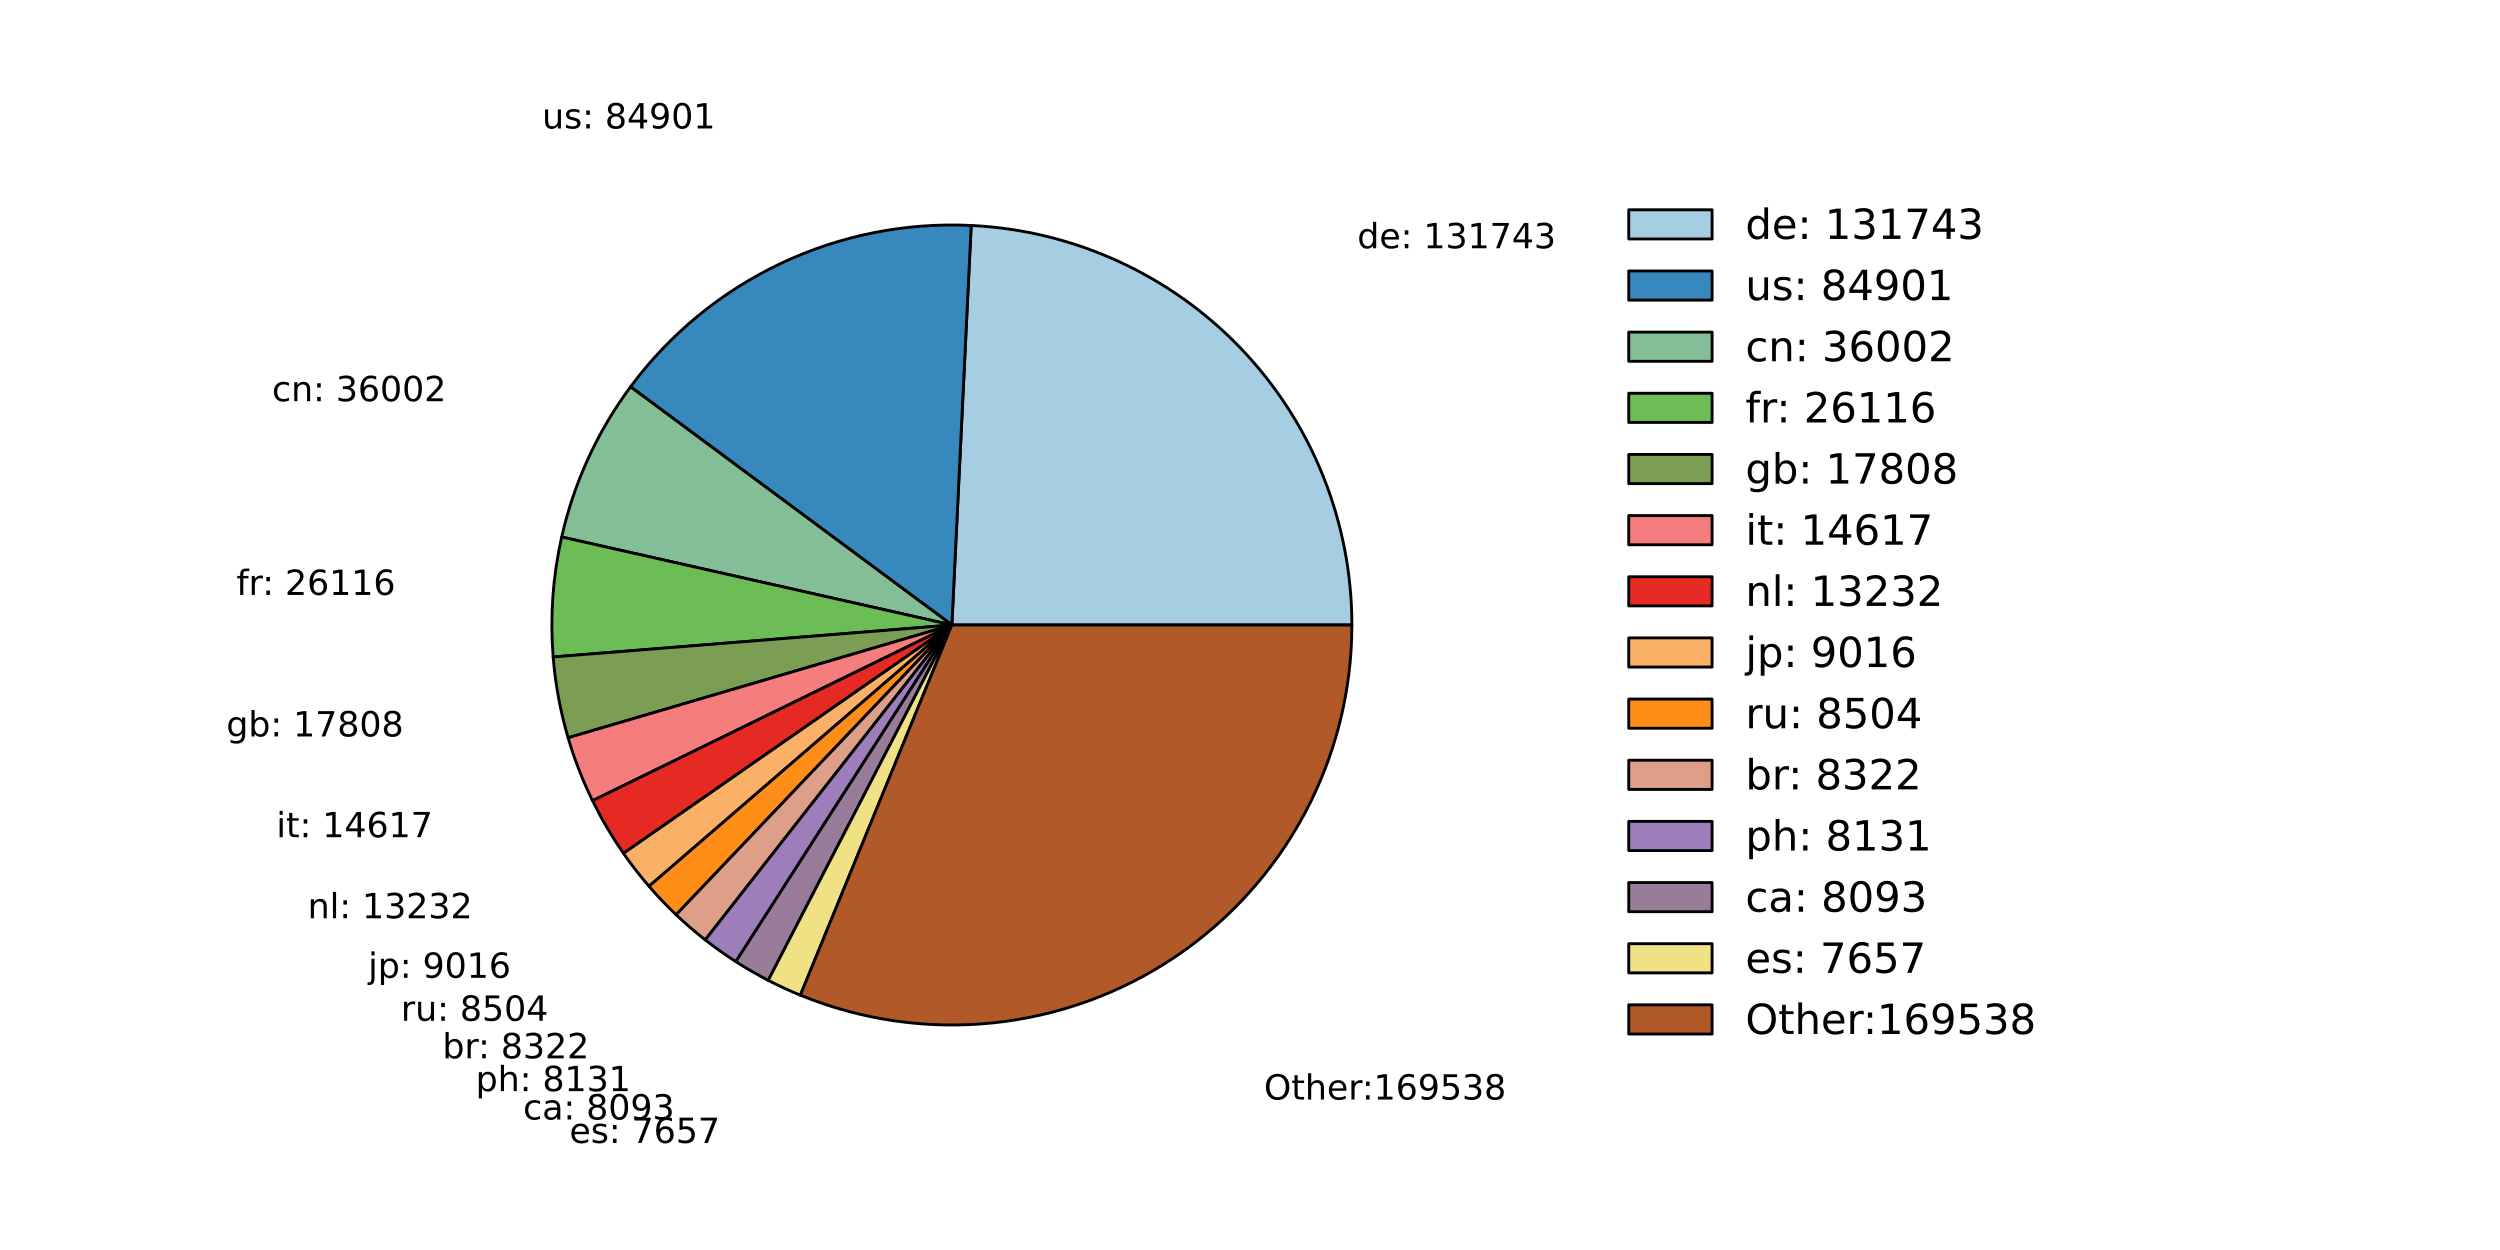<?xml version="1.0" encoding="utf-8" standalone="no"?>
<!DOCTYPE svg PUBLIC "-//W3C//DTD SVG 1.1//EN"
  "http://www.w3.org/Graphics/SVG/1.1/DTD/svg11.dtd">
<!-- Created with matplotlib (http://matplotlib.org/) -->
<svg height="432pt" version="1.1" viewBox="0 0 864 432" width="864pt" xmlns="http://www.w3.org/2000/svg" xmlns:xlink="http://www.w3.org/1999/xlink">
 <defs>
  <style type="text/css">
*{stroke-linecap:butt;stroke-linejoin:round;}
  </style>
 </defs>
 <g id="figure_1">
  <g id="patch_1">
   <path d="
M0 432
L864 432
L864 0
L0 0
z
" style="fill:#ffffff;"/>
  </g>
  <g id="axes_1">
   <g id="patch_2">
    <path clip-path="url(#pc3677651e1)" d="
M467.208 216
C467.208 180.503 453.536 146.336 429.049 120.637
C404.562 94.939 371.094 79.634 335.639 77.921
L328.968 216
L467.208 216
z
" style="fill:#a6cee3;stroke:#000000;"/>
   </g>
   <g id="patch_3">
    <path clip-path="url(#pc3677651e1)" d="
M335.639 77.921
C312.946 76.825 290.329 81.339 269.796 91.064
C249.264 100.789 231.441 115.427 217.912 133.678
L328.968 216
L335.639 77.921
z
" style="fill:#3788bc;stroke:#000000;"/>
   </g>
   <g id="patch_4">
    <path clip-path="url(#pc3677651e1)" d="
M217.912 133.678
C212.198 141.386 207.303 149.668 203.304 158.39
C199.306 167.112 196.226 176.227 194.115 185.586
L328.968 216
L217.912 133.678
z
" style="fill:#83be97;stroke:#000000;"/>
   </g>
   <g id="patch_5">
    <path clip-path="url(#pc3677651e1)" d="
M194.115 185.586
C192.584 192.373 191.568 199.266 191.075 206.205
C190.582 213.145 190.614 220.112 191.17 227.047
L328.968 216
L194.115 185.586
z
" style="fill:#6dbd57;stroke:#000000;"/>
   </g>
   <g id="patch_6">
    <path clip-path="url(#pc3677651e1)" d="
M191.17 227.047
C191.549 231.774 192.171 236.479 193.034 241.143
C193.896 245.807 194.998 250.423 196.335 254.973
L328.968 216
L191.17 227.047
z
" style="fill:#7c9e54;stroke:#000000;"/>
   </g>
   <g id="patch_7">
    <path clip-path="url(#pc3677651e1)" d="
M196.335 254.973
C197.433 258.708 198.688 262.395 200.096 266.023
C201.505 269.652 203.066 273.22 204.776 276.717
L328.968 216
L196.335 254.973
z
" style="fill:#f67d7d;stroke:#000000;"/>
   </g>
   <g id="patch_8">
    <path clip-path="url(#pc3677651e1)" d="
M204.776 276.717
C206.323 279.883 207.991 282.988 209.776 286.026
C211.561 289.064 213.462 292.033 215.474 294.926
L328.968 216
L204.776 276.717
z
" style="fill:#e52923;stroke:#000000;"/>
   </g>
   <g id="patch_9">
    <path clip-path="url(#pc3677651e1)" d="
M215.474 294.926
C216.844 296.897 218.266 298.832 219.738 300.729
C221.209 302.626 222.73 304.484 224.298 306.302
L328.968 216
L215.474 294.926
z
" style="fill:#fbb068;stroke:#000000;"/>
   </g>
   <g id="patch_10">
    <path clip-path="url(#pc3677651e1)" d="
M224.298 306.302
C225.777 308.017 227.298 309.695 228.86 311.335
C230.422 312.974 232.023 314.576 233.664 316.137
L328.968 216
L224.298 306.302
z
" style="fill:#ff8e19;stroke:#000000;"/>
   </g>
   <g id="patch_11">
    <path clip-path="url(#pc3677651e1)" d="
M233.664 316.137
C235.269 317.664 236.91 319.153 238.587 320.602
C240.264 322.051 241.975 323.459 243.72 324.826
L328.968 216
L233.664 316.137
z
" style="fill:#dd9f88;stroke:#000000;"/>
   </g>
   <g id="patch_12">
    <path clip-path="url(#pc3677651e1)" d="
M243.72 324.826
C245.424 326.161 247.16 327.456 248.925 328.71
C250.69 329.963 252.485 331.175 254.307 332.344
L328.968 216
L243.72 324.826
z
" style="fill:#9e7dbb;stroke:#000000;"/>
   </g>
   <g id="patch_13">
    <path clip-path="url(#pc3677651e1)" d="
M254.307 332.344
C256.121 333.508 257.961 334.63 259.827 335.708
C261.694 336.785 263.585 337.819 265.499 338.809
L328.968 216
L254.307 332.344
z
" style="fill:#997b9a;stroke:#000000;"/>
   </g>
   <g id="patch_14">
    <path clip-path="url(#pc3677651e1)" d="
M265.499 338.809
C267.31 339.745 269.142 340.641 270.993 341.496
C272.844 342.351 274.714 343.165 276.601 343.937
L328.968 216
L265.499 338.809
z
" style="fill:#f1e185;stroke:#000000;"/>
   </g>
   <g id="patch_15">
    <path clip-path="url(#pc3677651e1)" d="
M276.601 343.937
C297.594 352.53 320.382 355.825 342.949 353.531
C365.517 351.237 387.176 343.423 406.01 330.781
C424.845 318.14 440.281 301.055 450.953 281.038
C461.625 261.022 467.208 238.683 467.208 216
L328.968 216
L276.601 343.937
z
" style="fill:#b15928;stroke:#000000;"/>
   </g>
   <g id="matplotlib.axis_1"/>
   <g id="matplotlib.axis_2"/>
   <g id="text_1">
    <!-- de: 131743 -->
    <defs>
     <path d="
M11.719 12.406
L22.016 12.406
L22.016 0
L11.719 0
z

M11.719 51.703
L22.016 51.703
L22.016 39.312
L11.719 39.312
z
" id="DejaVuSans-3a"/>
     <path d="
M40.578 39.312
Q47.656 37.797 51.625 33
Q55.609 28.219 55.609 21.188
Q55.609 10.406 48.188 4.484
Q40.766 -1.422 27.094 -1.422
Q22.516 -1.422 17.656 -0.516
Q12.797 0.391 7.625 2.203
L7.625 11.719
Q11.719 9.328 16.594 8.109
Q21.484 6.891 26.812 6.891
Q36.078 6.891 40.938 10.547
Q45.797 14.203 45.797 21.188
Q45.797 27.641 41.281 31.266
Q36.766 34.906 28.719 34.906
L20.219 34.906
L20.219 43.016
L29.109 43.016
Q36.375 43.016 40.234 45.922
Q44.094 48.828 44.094 54.297
Q44.094 59.906 40.109 62.906
Q36.141 65.922 28.719 65.922
Q24.656 65.922 20.016 65.031
Q15.375 64.156 9.812 62.312
L9.812 71.094
Q15.438 72.656 20.344 73.438
Q25.25 74.219 29.594 74.219
Q40.828 74.219 47.359 69.109
Q53.906 64.016 53.906 55.328
Q53.906 49.266 50.438 45.094
Q46.969 40.922 40.578 39.312" id="DejaVuSans-33"/>
     <path d="
M12.406 8.297
L28.516 8.297
L28.516 63.922
L10.984 60.406
L10.984 69.391
L28.422 72.906
L38.281 72.906
L38.281 8.297
L54.391 8.297
L54.391 0
L12.406 0
z
" id="DejaVuSans-31"/>
     <path id="DejaVuSans-20"/>
     <path d="
M37.797 64.312
L12.891 25.391
L37.797 25.391
z

M35.203 72.906
L47.609 72.906
L47.609 25.391
L58.016 25.391
L58.016 17.188
L47.609 17.188
L47.609 0
L37.797 0
L37.797 17.188
L4.891 17.188
L4.891 26.703
z
" id="DejaVuSans-34"/>
     <path d="
M8.203 72.906
L55.078 72.906
L55.078 68.703
L28.609 0
L18.312 0
L43.219 64.594
L8.203 64.594
z
" id="DejaVuSans-37"/>
     <path d="
M45.406 46.391
L45.406 75.984
L54.391 75.984
L54.391 0
L45.406 0
L45.406 8.203
Q42.578 3.328 38.25 0.953
Q33.938 -1.422 27.875 -1.422
Q17.969 -1.422 11.734 6.484
Q5.516 14.406 5.516 27.297
Q5.516 40.188 11.734 48.094
Q17.969 56 27.875 56
Q33.938 56 38.25 53.625
Q42.578 51.266 45.406 46.391
M14.797 27.297
Q14.797 17.391 18.875 11.75
Q22.953 6.109 30.078 6.109
Q37.203 6.109 41.297 11.75
Q45.406 17.391 45.406 27.297
Q45.406 37.203 41.297 42.844
Q37.203 48.484 30.078 48.484
Q22.953 48.484 18.875 42.844
Q14.797 37.203 14.797 27.297" id="DejaVuSans-64"/>
     <path d="
M56.203 29.594
L56.203 25.203
L14.891 25.203
Q15.484 15.922 20.484 11.062
Q25.484 6.203 34.422 6.203
Q39.594 6.203 44.453 7.469
Q49.312 8.734 54.109 11.281
L54.109 2.781
Q49.266 0.734 44.188 -0.344
Q39.109 -1.422 33.891 -1.422
Q20.797 -1.422 13.156 6.188
Q5.516 13.812 5.516 26.812
Q5.516 40.234 12.766 48.109
Q20.016 56 32.328 56
Q43.359 56 49.781 48.891
Q56.203 41.797 56.203 29.594
M47.219 32.234
Q47.125 39.594 43.094 43.984
Q39.062 48.391 32.422 48.391
Q24.906 48.391 20.391 44.141
Q15.875 39.891 15.188 32.172
z
" id="DejaVuSans-65"/>
    </defs>
    <g transform="translate(469.082 85.803)scale(0.12 -0.12)">
     <use xlink:href="#DejaVuSans-64"/>
     <use x="63.477" xlink:href="#DejaVuSans-65"/>
     <use x="125.0" xlink:href="#DejaVuSans-3a"/>
     <use x="158.691" xlink:href="#DejaVuSans-20"/>
     <use x="190.479" xlink:href="#DejaVuSans-31"/>
     <use x="254.102" xlink:href="#DejaVuSans-33"/>
     <use x="317.725" xlink:href="#DejaVuSans-31"/>
     <use x="381.348" xlink:href="#DejaVuSans-37"/>
     <use x="444.971" xlink:href="#DejaVuSans-34"/>
     <use x="508.594" xlink:href="#DejaVuSans-33"/>
    </g>
   </g>
   <g id="text_2">
    <!-- us: 84901 -->
    <defs>
     <path d="
M8.5 21.578
L8.5 54.688
L17.484 54.688
L17.484 21.922
Q17.484 14.156 20.5 10.266
Q23.531 6.391 29.594 6.391
Q36.859 6.391 41.078 11.031
Q45.312 15.672 45.312 23.688
L45.312 54.688
L54.297 54.688
L54.297 0
L45.312 0
L45.312 8.406
Q42.047 3.422 37.719 1
Q33.406 -1.422 27.688 -1.422
Q18.266 -1.422 13.375 4.438
Q8.5 10.297 8.5 21.578
M31.109 56
z
" id="DejaVuSans-75"/>
     <path d="
M31.781 34.625
Q24.75 34.625 20.719 30.859
Q16.703 27.094 16.703 20.516
Q16.703 13.922 20.719 10.156
Q24.75 6.391 31.781 6.391
Q38.812 6.391 42.859 10.172
Q46.922 13.969 46.922 20.516
Q46.922 27.094 42.891 30.859
Q38.875 34.625 31.781 34.625
M21.922 38.812
Q15.578 40.375 12.031 44.719
Q8.5 49.078 8.5 55.328
Q8.5 64.062 14.719 69.141
Q20.953 74.219 31.781 74.219
Q42.672 74.219 48.875 69.141
Q55.078 64.062 55.078 55.328
Q55.078 49.078 51.531 44.719
Q48 40.375 41.703 38.812
Q48.828 37.156 52.797 32.312
Q56.781 27.484 56.781 20.516
Q56.781 9.906 50.312 4.234
Q43.844 -1.422 31.781 -1.422
Q19.734 -1.422 13.25 4.234
Q6.781 9.906 6.781 20.516
Q6.781 27.484 10.781 32.312
Q14.797 37.156 21.922 38.812
M18.312 54.391
Q18.312 48.734 21.844 45.562
Q25.391 42.391 31.781 42.391
Q38.141 42.391 41.719 45.562
Q45.312 48.734 45.312 54.391
Q45.312 60.062 41.719 63.234
Q38.141 66.406 31.781 66.406
Q25.391 66.406 21.844 63.234
Q18.312 60.062 18.312 54.391" id="DejaVuSans-38"/>
     <path d="
M10.984 1.516
L10.984 10.5
Q14.703 8.734 18.5 7.812
Q22.312 6.891 25.984 6.891
Q35.75 6.891 40.891 13.453
Q46.047 20.016 46.781 33.406
Q43.953 29.203 39.594 26.953
Q35.25 24.703 29.984 24.703
Q19.047 24.703 12.672 31.312
Q6.297 37.938 6.297 49.422
Q6.297 60.641 12.938 67.422
Q19.578 74.219 30.609 74.219
Q43.266 74.219 49.922 64.516
Q56.594 54.828 56.594 36.375
Q56.594 19.141 48.406 8.859
Q40.234 -1.422 26.422 -1.422
Q22.703 -1.422 18.891 -0.688
Q15.094 0.047 10.984 1.516
M30.609 32.422
Q37.25 32.422 41.125 36.953
Q45.016 41.5 45.016 49.422
Q45.016 57.281 41.125 61.844
Q37.25 66.406 30.609 66.406
Q23.969 66.406 20.094 61.844
Q16.219 57.281 16.219 49.422
Q16.219 41.5 20.094 36.953
Q23.969 32.422 30.609 32.422" id="DejaVuSans-39"/>
     <path d="
M44.281 53.078
L44.281 44.578
Q40.484 46.531 36.375 47.5
Q32.281 48.484 27.875 48.484
Q21.188 48.484 17.844 46.438
Q14.5 44.391 14.5 40.281
Q14.5 37.156 16.891 35.375
Q19.281 33.594 26.516 31.984
L29.594 31.297
Q39.156 29.25 43.188 25.516
Q47.219 21.781 47.219 15.094
Q47.219 7.469 41.188 3.016
Q35.156 -1.422 24.609 -1.422
Q20.219 -1.422 15.453 -0.562
Q10.688 0.297 5.422 2
L5.422 11.281
Q10.406 8.688 15.234 7.391
Q20.062 6.109 24.812 6.109
Q31.156 6.109 34.562 8.281
Q37.984 10.453 37.984 14.406
Q37.984 18.062 35.516 20.016
Q33.062 21.969 24.703 23.781
L21.578 24.516
Q13.234 26.266 9.516 29.906
Q5.812 33.547 5.812 39.891
Q5.812 47.609 11.281 51.797
Q16.75 56 26.812 56
Q31.781 56 36.172 55.266
Q40.578 54.547 44.281 53.078" id="DejaVuSans-73"/>
     <path d="
M31.781 66.406
Q24.172 66.406 20.328 58.906
Q16.5 51.422 16.5 36.375
Q16.5 21.391 20.328 13.891
Q24.172 6.391 31.781 6.391
Q39.453 6.391 43.281 13.891
Q47.125 21.391 47.125 36.375
Q47.125 51.422 43.281 58.906
Q39.453 66.406 31.781 66.406
M31.781 74.219
Q44.047 74.219 50.516 64.516
Q56.984 54.828 56.984 36.375
Q56.984 17.969 50.516 8.266
Q44.047 -1.422 31.781 -1.422
Q19.531 -1.422 13.062 8.266
Q6.594 17.969 6.594 36.375
Q6.594 54.828 13.062 64.516
Q19.531 74.219 31.781 74.219" id="DejaVuSans-30"/>
    </defs>
    <g transform="translate(187.348 44.401)scale(0.12 -0.12)">
     <use xlink:href="#DejaVuSans-75"/>
     <use x="63.379" xlink:href="#DejaVuSans-73"/>
     <use x="115.479" xlink:href="#DejaVuSans-3a"/>
     <use x="149.17" xlink:href="#DejaVuSans-20"/>
     <use x="180.957" xlink:href="#DejaVuSans-38"/>
     <use x="244.58" xlink:href="#DejaVuSans-34"/>
     <use x="308.203" xlink:href="#DejaVuSans-39"/>
     <use x="371.826" xlink:href="#DejaVuSans-30"/>
     <use x="435.449" xlink:href="#DejaVuSans-31"/>
    </g>
   </g>
   <g id="text_3">
    <!-- cn: 36002 -->
    <defs>
     <path d="
M54.891 33.016
L54.891 0
L45.906 0
L45.906 32.719
Q45.906 40.484 42.875 44.328
Q39.844 48.188 33.797 48.188
Q26.516 48.188 22.312 43.547
Q18.109 38.922 18.109 30.906
L18.109 0
L9.078 0
L9.078 54.688
L18.109 54.688
L18.109 46.188
Q21.344 51.125 25.703 53.562
Q30.078 56 35.797 56
Q45.219 56 50.047 50.172
Q54.891 44.344 54.891 33.016" id="DejaVuSans-6e"/>
     <path d="
M19.188 8.297
L53.609 8.297
L53.609 0
L7.328 0
L7.328 8.297
Q12.938 14.109 22.625 23.891
Q32.328 33.688 34.812 36.531
Q39.547 41.844 41.422 45.531
Q43.312 49.219 43.312 52.781
Q43.312 58.594 39.234 62.25
Q35.156 65.922 28.609 65.922
Q23.969 65.922 18.812 64.312
Q13.672 62.703 7.812 59.422
L7.812 69.391
Q13.766 71.781 18.938 73
Q24.125 74.219 28.422 74.219
Q39.75 74.219 46.484 68.547
Q53.219 62.891 53.219 53.422
Q53.219 48.922 51.531 44.891
Q49.859 40.875 45.406 35.406
Q44.188 33.984 37.641 27.219
Q31.109 20.453 19.188 8.297" id="DejaVuSans-32"/>
     <path d="
M48.781 52.594
L48.781 44.188
Q44.969 46.297 41.141 47.344
Q37.312 48.391 33.406 48.391
Q24.656 48.391 19.812 42.844
Q14.984 37.312 14.984 27.297
Q14.984 17.281 19.812 11.734
Q24.656 6.203 33.406 6.203
Q37.312 6.203 41.141 7.25
Q44.969 8.297 48.781 10.406
L48.781 2.094
Q45.016 0.344 40.984 -0.531
Q36.969 -1.422 32.422 -1.422
Q20.062 -1.422 12.781 6.344
Q5.516 14.109 5.516 27.297
Q5.516 40.672 12.859 48.328
Q20.219 56 33.016 56
Q37.156 56 41.109 55.141
Q45.062 54.297 48.781 52.594" id="DejaVuSans-63"/>
     <path d="
M33.016 40.375
Q26.375 40.375 22.484 35.828
Q18.609 31.297 18.609 23.391
Q18.609 15.531 22.484 10.953
Q26.375 6.391 33.016 6.391
Q39.656 6.391 43.531 10.953
Q47.406 15.531 47.406 23.391
Q47.406 31.297 43.531 35.828
Q39.656 40.375 33.016 40.375
M52.594 71.297
L52.594 62.312
Q48.875 64.062 45.094 64.984
Q41.312 65.922 37.594 65.922
Q27.828 65.922 22.672 59.328
Q17.531 52.734 16.797 39.406
Q19.672 43.656 24.016 45.922
Q28.375 48.188 33.594 48.188
Q44.578 48.188 50.953 41.516
Q57.328 34.859 57.328 23.391
Q57.328 12.156 50.688 5.359
Q44.047 -1.422 33.016 -1.422
Q20.359 -1.422 13.672 8.266
Q6.984 17.969 6.984 36.375
Q6.984 53.656 15.188 63.938
Q23.391 74.219 37.203 74.219
Q40.922 74.219 44.703 73.484
Q48.484 72.75 52.594 71.297" id="DejaVuSans-36"/>
    </defs>
    <g transform="translate(94.006 138.657)scale(0.12 -0.12)">
     <use xlink:href="#DejaVuSans-63"/>
     <use x="54.98" xlink:href="#DejaVuSans-6e"/>
     <use x="118.359" xlink:href="#DejaVuSans-3a"/>
     <use x="152.051" xlink:href="#DejaVuSans-20"/>
     <use x="183.838" xlink:href="#DejaVuSans-33"/>
     <use x="247.461" xlink:href="#DejaVuSans-36"/>
     <use x="311.084" xlink:href="#DejaVuSans-30"/>
     <use x="374.707" xlink:href="#DejaVuSans-30"/>
     <use x="438.33" xlink:href="#DejaVuSans-32"/>
    </g>
   </g>
   <g id="text_4">
    <!-- fr: 26116 -->
    <defs>
     <path d="
M37.109 75.984
L37.109 68.5
L28.516 68.5
Q23.688 68.5 21.797 66.547
Q19.922 64.594 19.922 59.516
L19.922 54.688
L34.719 54.688
L34.719 47.703
L19.922 47.703
L19.922 0
L10.891 0
L10.891 47.703
L2.297 47.703
L2.297 54.688
L10.891 54.688
L10.891 58.5
Q10.891 67.625 15.141 71.797
Q19.391 75.984 28.609 75.984
z
" id="DejaVuSans-66"/>
     <path d="
M41.109 46.297
Q39.594 47.172 37.812 47.578
Q36.031 48 33.891 48
Q26.266 48 22.188 43.047
Q18.109 38.094 18.109 28.812
L18.109 0
L9.078 0
L9.078 54.688
L18.109 54.688
L18.109 46.188
Q20.953 51.172 25.484 53.578
Q30.031 56 36.531 56
Q37.453 56 38.578 55.875
Q39.703 55.766 41.062 55.516
z
" id="DejaVuSans-72"/>
    </defs>
    <g transform="translate(81.695 205.599)scale(0.12 -0.12)">
     <use xlink:href="#DejaVuSans-66"/>
     <use x="35.205" xlink:href="#DejaVuSans-72"/>
     <use x="74.568" xlink:href="#DejaVuSans-3a"/>
     <use x="108.26" xlink:href="#DejaVuSans-20"/>
     <use x="140.047" xlink:href="#DejaVuSans-32"/>
     <use x="203.67" xlink:href="#DejaVuSans-36"/>
     <use x="267.293" xlink:href="#DejaVuSans-31"/>
     <use x="330.916" xlink:href="#DejaVuSans-31"/>
     <use x="394.539" xlink:href="#DejaVuSans-36"/>
    </g>
   </g>
   <g id="text_5">
    <!-- gb: 17808 -->
    <defs>
     <path d="
M45.406 27.984
Q45.406 37.75 41.375 43.109
Q37.359 48.484 30.078 48.484
Q22.859 48.484 18.828 43.109
Q14.797 37.75 14.797 27.984
Q14.797 18.266 18.828 12.891
Q22.859 7.516 30.078 7.516
Q37.359 7.516 41.375 12.891
Q45.406 18.266 45.406 27.984
M54.391 6.781
Q54.391 -7.172 48.188 -13.984
Q42 -20.797 29.203 -20.797
Q24.469 -20.797 20.266 -20.094
Q16.062 -19.391 12.109 -17.922
L12.109 -9.188
Q16.062 -11.328 19.922 -12.344
Q23.781 -13.375 27.781 -13.375
Q36.625 -13.375 41.016 -8.766
Q45.406 -4.156 45.406 5.172
L45.406 9.625
Q42.625 4.781 38.281 2.391
Q33.938 0 27.875 0
Q17.828 0 11.672 7.656
Q5.516 15.328 5.516 27.984
Q5.516 40.672 11.672 48.328
Q17.828 56 27.875 56
Q33.938 56 38.281 53.609
Q42.625 51.219 45.406 46.391
L45.406 54.688
L54.391 54.688
z
" id="DejaVuSans-67"/>
     <path d="
M48.688 27.297
Q48.688 37.203 44.609 42.844
Q40.531 48.484 33.406 48.484
Q26.266 48.484 22.188 42.844
Q18.109 37.203 18.109 27.297
Q18.109 17.391 22.188 11.75
Q26.266 6.109 33.406 6.109
Q40.531 6.109 44.609 11.75
Q48.688 17.391 48.688 27.297
M18.109 46.391
Q20.953 51.266 25.266 53.625
Q29.594 56 35.594 56
Q45.562 56 51.781 48.094
Q58.016 40.188 58.016 27.297
Q58.016 14.406 51.781 6.484
Q45.562 -1.422 35.594 -1.422
Q29.594 -1.422 25.266 0.953
Q20.953 3.328 18.109 8.203
L18.109 0
L9.078 0
L9.078 75.984
L18.109 75.984
z
" id="DejaVuSans-62"/>
    </defs>
    <g transform="translate(78.214 254.511)scale(0.12 -0.12)">
     <use xlink:href="#DejaVuSans-67"/>
     <use x="63.477" xlink:href="#DejaVuSans-62"/>
     <use x="126.953" xlink:href="#DejaVuSans-3a"/>
     <use x="160.645" xlink:href="#DejaVuSans-20"/>
     <use x="192.432" xlink:href="#DejaVuSans-31"/>
     <use x="256.055" xlink:href="#DejaVuSans-37"/>
     <use x="319.678" xlink:href="#DejaVuSans-38"/>
     <use x="383.301" xlink:href="#DejaVuSans-30"/>
     <use x="446.924" xlink:href="#DejaVuSans-38"/>
    </g>
   </g>
   <g id="text_6">
    <!-- it: 14617 -->
    <defs>
     <path d="
M18.312 70.219
L18.312 54.688
L36.812 54.688
L36.812 47.703
L18.312 47.703
L18.312 18.016
Q18.312 11.328 20.141 9.422
Q21.969 7.516 27.594 7.516
L36.812 7.516
L36.812 0
L27.594 0
Q17.188 0 13.234 3.875
Q9.281 7.766 9.281 18.016
L9.281 47.703
L2.688 47.703
L2.688 54.688
L9.281 54.688
L9.281 70.219
z
" id="DejaVuSans-74"/>
     <path d="
M9.422 54.688
L18.406 54.688
L18.406 0
L9.422 0
z

M9.422 75.984
L18.406 75.984
L18.406 64.594
L9.422 64.594
z
" id="DejaVuSans-69"/>
    </defs>
    <g transform="translate(95.504 289.344)scale(0.12 -0.12)">
     <use xlink:href="#DejaVuSans-69"/>
     <use x="27.783" xlink:href="#DejaVuSans-74"/>
     <use x="66.992" xlink:href="#DejaVuSans-3a"/>
     <use x="100.684" xlink:href="#DejaVuSans-20"/>
     <use x="132.471" xlink:href="#DejaVuSans-31"/>
     <use x="196.094" xlink:href="#DejaVuSans-34"/>
     <use x="259.717" xlink:href="#DejaVuSans-36"/>
     <use x="323.34" xlink:href="#DejaVuSans-31"/>
     <use x="386.963" xlink:href="#DejaVuSans-37"/>
    </g>
   </g>
   <g id="text_7">
    <!-- nl: 13232 -->
    <defs>
     <path d="
M9.422 75.984
L18.406 75.984
L18.406 0
L9.422 0
z
" id="DejaVuSans-6c"/>
    </defs>
    <g transform="translate(106.332 317.348)scale(0.12 -0.12)">
     <use xlink:href="#DejaVuSans-6e"/>
     <use x="63.379" xlink:href="#DejaVuSans-6c"/>
     <use x="91.162" xlink:href="#DejaVuSans-3a"/>
     <use x="124.854" xlink:href="#DejaVuSans-20"/>
     <use x="156.641" xlink:href="#DejaVuSans-31"/>
     <use x="220.264" xlink:href="#DejaVuSans-33"/>
     <use x="283.887" xlink:href="#DejaVuSans-32"/>
     <use x="347.51" xlink:href="#DejaVuSans-33"/>
     <use x="411.133" xlink:href="#DejaVuSans-32"/>
    </g>
   </g>
   <g id="text_8">
    <!-- jp: 9016 -->
    <defs>
     <path d="
M18.109 8.203
L18.109 -20.797
L9.078 -20.797
L9.078 54.688
L18.109 54.688
L18.109 46.391
Q20.953 51.266 25.266 53.625
Q29.594 56 35.594 56
Q45.562 56 51.781 48.094
Q58.016 40.188 58.016 27.297
Q58.016 14.406 51.781 6.484
Q45.562 -1.422 35.594 -1.422
Q29.594 -1.422 25.266 0.953
Q20.953 3.328 18.109 8.203
M48.688 27.297
Q48.688 37.203 44.609 42.844
Q40.531 48.484 33.406 48.484
Q26.266 48.484 22.188 42.844
Q18.109 37.203 18.109 27.297
Q18.109 17.391 22.188 11.75
Q26.266 6.109 33.406 6.109
Q40.531 6.109 44.609 11.75
Q48.688 17.391 48.688 27.297" id="DejaVuSans-70"/>
     <path d="
M9.422 54.688
L18.406 54.688
L18.406 -0.984
Q18.406 -11.422 14.422 -16.109
Q10.453 -20.797 1.609 -20.797
L-1.812 -20.797
L-1.812 -13.188
L0.594 -13.188
Q5.719 -13.188 7.562 -10.812
Q9.422 -8.453 9.422 -0.984
z

M9.422 75.984
L18.406 75.984
L18.406 64.594
L9.422 64.594
z
" id="DejaVuSans-6a"/>
    </defs>
    <g transform="translate(127.235 337.932)scale(0.12 -0.12)">
     <use xlink:href="#DejaVuSans-6a"/>
     <use x="27.783" xlink:href="#DejaVuSans-70"/>
     <use x="91.26" xlink:href="#DejaVuSans-3a"/>
     <use x="124.951" xlink:href="#DejaVuSans-20"/>
     <use x="156.738" xlink:href="#DejaVuSans-39"/>
     <use x="220.361" xlink:href="#DejaVuSans-30"/>
     <use x="283.984" xlink:href="#DejaVuSans-31"/>
     <use x="347.607" xlink:href="#DejaVuSans-36"/>
    </g>
   </g>
   <g id="text_9">
    <!-- ru: 8504 -->
    <defs>
     <path d="
M10.797 72.906
L49.516 72.906
L49.516 64.594
L19.828 64.594
L19.828 46.734
Q21.969 47.469 24.109 47.828
Q26.266 48.188 28.422 48.188
Q40.625 48.188 47.75 41.5
Q54.891 34.812 54.891 23.391
Q54.891 11.625 47.562 5.094
Q40.234 -1.422 26.906 -1.422
Q22.312 -1.422 17.547 -0.641
Q12.797 0.141 7.719 1.703
L7.719 11.625
Q12.109 9.234 16.797 8.062
Q21.484 6.891 26.703 6.891
Q35.156 6.891 40.078 11.328
Q45.016 15.766 45.016 23.391
Q45.016 31 40.078 35.438
Q35.156 39.891 26.703 39.891
Q22.75 39.891 18.812 39.016
Q14.891 38.141 10.797 36.281
z
" id="DejaVuSans-35"/>
    </defs>
    <g transform="translate(138.555 352.78)scale(0.12 -0.12)">
     <use xlink:href="#DejaVuSans-72"/>
     <use x="41.113" xlink:href="#DejaVuSans-75"/>
     <use x="104.492" xlink:href="#DejaVuSans-3a"/>
     <use x="138.184" xlink:href="#DejaVuSans-20"/>
     <use x="169.971" xlink:href="#DejaVuSans-38"/>
     <use x="233.594" xlink:href="#DejaVuSans-35"/>
     <use x="297.217" xlink:href="#DejaVuSans-30"/>
     <use x="360.84" xlink:href="#DejaVuSans-34"/>
    </g>
   </g>
   <g id="text_10">
    <!-- br: 8322 -->
    <g transform="translate(152.899 365.754)scale(0.12 -0.12)">
     <use xlink:href="#DejaVuSans-62"/>
     <use x="63.477" xlink:href="#DejaVuSans-72"/>
     <use x="102.84" xlink:href="#DejaVuSans-3a"/>
     <use x="136.531" xlink:href="#DejaVuSans-20"/>
     <use x="168.318" xlink:href="#DejaVuSans-38"/>
     <use x="231.941" xlink:href="#DejaVuSans-33"/>
     <use x="295.564" xlink:href="#DejaVuSans-32"/>
     <use x="359.188" xlink:href="#DejaVuSans-32"/>
    </g>
   </g>
   <g id="text_11">
    <!-- ph: 8131 -->
    <defs>
     <path d="
M54.891 33.016
L54.891 0
L45.906 0
L45.906 32.719
Q45.906 40.484 42.875 44.328
Q39.844 48.188 33.797 48.188
Q26.516 48.188 22.312 43.547
Q18.109 38.922 18.109 30.906
L18.109 0
L9.078 0
L9.078 75.984
L18.109 75.984
L18.109 46.188
Q21.344 51.125 25.703 53.562
Q30.078 56 35.797 56
Q45.219 56 50.047 50.172
Q54.891 44.344 54.891 33.016" id="DejaVuSans-68"/>
    </defs>
    <g transform="translate(164.397 377.105)scale(0.12 -0.12)">
     <use xlink:href="#DejaVuSans-70"/>
     <use x="63.477" xlink:href="#DejaVuSans-68"/>
     <use x="126.855" xlink:href="#DejaVuSans-3a"/>
     <use x="160.547" xlink:href="#DejaVuSans-20"/>
     <use x="192.334" xlink:href="#DejaVuSans-38"/>
     <use x="255.957" xlink:href="#DejaVuSans-31"/>
     <use x="319.58" xlink:href="#DejaVuSans-33"/>
     <use x="383.203" xlink:href="#DejaVuSans-31"/>
    </g>
   </g>
   <g id="text_12">
    <!-- ca: 8093 -->
    <defs>
     <path d="
M34.281 27.484
Q23.391 27.484 19.188 25
Q14.984 22.516 14.984 16.5
Q14.984 11.719 18.141 8.906
Q21.297 6.109 26.703 6.109
Q34.188 6.109 38.703 11.406
Q43.219 16.703 43.219 25.484
L43.219 27.484
z

M52.203 31.203
L52.203 0
L43.219 0
L43.219 8.297
Q40.141 3.328 35.547 0.953
Q30.953 -1.422 24.312 -1.422
Q15.922 -1.422 10.953 3.297
Q6 8.016 6 15.922
Q6 25.141 12.172 29.828
Q18.359 34.516 30.609 34.516
L43.219 34.516
L43.219 35.406
Q43.219 41.609 39.141 45
Q35.062 48.391 27.688 48.391
Q23 48.391 18.547 47.266
Q14.109 46.141 10.016 43.891
L10.016 52.203
Q14.938 54.109 19.578 55.047
Q24.219 56 28.609 56
Q40.484 56 46.344 49.844
Q52.203 43.703 52.203 31.203" id="DejaVuSans-61"/>
    </defs>
    <g transform="translate(180.785 386.902)scale(0.12 -0.12)">
     <use xlink:href="#DejaVuSans-63"/>
     <use x="54.98" xlink:href="#DejaVuSans-61"/>
     <use x="116.26" xlink:href="#DejaVuSans-3a"/>
     <use x="149.951" xlink:href="#DejaVuSans-20"/>
     <use x="181.738" xlink:href="#DejaVuSans-38"/>
     <use x="245.361" xlink:href="#DejaVuSans-30"/>
     <use x="308.984" xlink:href="#DejaVuSans-39"/>
     <use x="372.607" xlink:href="#DejaVuSans-33"/>
    </g>
   </g>
   <g id="text_13">
    <!-- es: 7657 -->
    <g transform="translate(196.798 395.005)scale(0.12 -0.12)">
     <use xlink:href="#DejaVuSans-65"/>
     <use x="61.523" xlink:href="#DejaVuSans-73"/>
     <use x="113.623" xlink:href="#DejaVuSans-3a"/>
     <use x="147.314" xlink:href="#DejaVuSans-20"/>
     <use x="179.102" xlink:href="#DejaVuSans-37"/>
     <use x="242.725" xlink:href="#DejaVuSans-36"/>
     <use x="306.348" xlink:href="#DejaVuSans-35"/>
     <use x="369.971" xlink:href="#DejaVuSans-37"/>
    </g>
   </g>
   <g id="text_14">
    <!-- Other:169538 -->
    <defs>
     <path d="
M39.406 66.219
Q28.656 66.219 22.328 58.203
Q16.016 50.203 16.016 36.375
Q16.016 22.609 22.328 14.594
Q28.656 6.594 39.406 6.594
Q50.141 6.594 56.422 14.594
Q62.703 22.609 62.703 36.375
Q62.703 50.203 56.422 58.203
Q50.141 66.219 39.406 66.219
M39.406 74.219
Q54.734 74.219 63.906 63.938
Q73.094 53.656 73.094 36.375
Q73.094 19.141 63.906 8.859
Q54.734 -1.422 39.406 -1.422
Q24.031 -1.422 14.812 8.828
Q5.609 19.094 5.609 36.375
Q5.609 53.656 14.812 63.938
Q24.031 74.219 39.406 74.219" id="DejaVuSans-4f"/>
    </defs>
    <g transform="translate(436.827 380.005)scale(0.12 -0.12)">
     <use xlink:href="#DejaVuSans-4f"/>
     <use x="78.711" xlink:href="#DejaVuSans-74"/>
     <use x="117.92" xlink:href="#DejaVuSans-68"/>
     <use x="181.299" xlink:href="#DejaVuSans-65"/>
     <use x="242.822" xlink:href="#DejaVuSans-72"/>
     <use x="282.186" xlink:href="#DejaVuSans-3a"/>
     <use x="315.877" xlink:href="#DejaVuSans-31"/>
     <use x="379.5" xlink:href="#DejaVuSans-36"/>
     <use x="443.123" xlink:href="#DejaVuSans-39"/>
     <use x="506.746" xlink:href="#DejaVuSans-35"/>
     <use x="570.369" xlink:href="#DejaVuSans-33"/>
     <use x="633.992" xlink:href="#DejaVuSans-38"/>
    </g>
   </g>
   <g id="legend_1">
    <g id="patch_16">
     <path d="
M562.896 82.586
L591.696 82.586
L591.696 72.506
L562.896 72.506
z
" style="fill:#a6cee3;stroke:#000000;"/>
    </g>
    <g id="text_15">
     <!-- de: 131743 -->
     <g transform="translate(603.216 82.586)scale(0.144 -0.144)">
      <use xlink:href="#DejaVuSans-64"/>
      <use x="63.477" xlink:href="#DejaVuSans-65"/>
      <use x="125.0" xlink:href="#DejaVuSans-3a"/>
      <use x="158.691" xlink:href="#DejaVuSans-20"/>
      <use x="190.479" xlink:href="#DejaVuSans-31"/>
      <use x="254.102" xlink:href="#DejaVuSans-33"/>
      <use x="317.725" xlink:href="#DejaVuSans-31"/>
      <use x="381.348" xlink:href="#DejaVuSans-37"/>
      <use x="444.971" xlink:href="#DejaVuSans-34"/>
      <use x="508.594" xlink:href="#DejaVuSans-33"/>
     </g>
    </g>
    <g id="patch_17">
     <path d="
M562.896 103.723
L591.696 103.723
L591.696 93.643
L562.896 93.643
z
" style="fill:#3788bc;stroke:#000000;"/>
    </g>
    <g id="text_16">
     <!-- us: 84901 -->
     <g transform="translate(603.216 103.723)scale(0.144 -0.144)">
      <use xlink:href="#DejaVuSans-75"/>
      <use x="63.379" xlink:href="#DejaVuSans-73"/>
      <use x="115.479" xlink:href="#DejaVuSans-3a"/>
      <use x="149.17" xlink:href="#DejaVuSans-20"/>
      <use x="180.957" xlink:href="#DejaVuSans-38"/>
      <use x="244.58" xlink:href="#DejaVuSans-34"/>
      <use x="308.203" xlink:href="#DejaVuSans-39"/>
      <use x="371.826" xlink:href="#DejaVuSans-30"/>
      <use x="435.449" xlink:href="#DejaVuSans-31"/>
     </g>
    </g>
    <g id="patch_18">
     <path d="
M562.896 124.859
L591.696 124.859
L591.696 114.779
L562.896 114.779
z
" style="fill:#83be97;stroke:#000000;"/>
    </g>
    <g id="text_17">
     <!-- cn: 36002 -->
     <g transform="translate(603.216 124.859)scale(0.144 -0.144)">
      <use xlink:href="#DejaVuSans-63"/>
      <use x="54.98" xlink:href="#DejaVuSans-6e"/>
      <use x="118.359" xlink:href="#DejaVuSans-3a"/>
      <use x="152.051" xlink:href="#DejaVuSans-20"/>
      <use x="183.838" xlink:href="#DejaVuSans-33"/>
      <use x="247.461" xlink:href="#DejaVuSans-36"/>
      <use x="311.084" xlink:href="#DejaVuSans-30"/>
      <use x="374.707" xlink:href="#DejaVuSans-30"/>
      <use x="438.33" xlink:href="#DejaVuSans-32"/>
     </g>
    </g>
    <g id="patch_19">
     <path d="
M562.896 145.996
L591.696 145.996
L591.696 135.916
L562.896 135.916
z
" style="fill:#6dbd57;stroke:#000000;"/>
    </g>
    <g id="text_18">
     <!-- fr: 26116 -->
     <g transform="translate(603.216 145.996)scale(0.144 -0.144)">
      <use xlink:href="#DejaVuSans-66"/>
      <use x="35.205" xlink:href="#DejaVuSans-72"/>
      <use x="74.568" xlink:href="#DejaVuSans-3a"/>
      <use x="108.26" xlink:href="#DejaVuSans-20"/>
      <use x="140.047" xlink:href="#DejaVuSans-32"/>
      <use x="203.67" xlink:href="#DejaVuSans-36"/>
      <use x="267.293" xlink:href="#DejaVuSans-31"/>
      <use x="330.916" xlink:href="#DejaVuSans-31"/>
      <use x="394.539" xlink:href="#DejaVuSans-36"/>
     </g>
    </g>
    <g id="patch_20">
     <path d="
M562.896 167.132
L591.696 167.132
L591.696 157.052
L562.896 157.052
z
" style="fill:#7c9e54;stroke:#000000;"/>
    </g>
    <g id="text_19">
     <!-- gb: 17808 -->
     <g transform="translate(603.216 167.132)scale(0.144 -0.144)">
      <use xlink:href="#DejaVuSans-67"/>
      <use x="63.477" xlink:href="#DejaVuSans-62"/>
      <use x="126.953" xlink:href="#DejaVuSans-3a"/>
      <use x="160.645" xlink:href="#DejaVuSans-20"/>
      <use x="192.432" xlink:href="#DejaVuSans-31"/>
      <use x="256.055" xlink:href="#DejaVuSans-37"/>
      <use x="319.678" xlink:href="#DejaVuSans-38"/>
      <use x="383.301" xlink:href="#DejaVuSans-30"/>
      <use x="446.924" xlink:href="#DejaVuSans-38"/>
     </g>
    </g>
    <g id="patch_21">
     <path d="
M562.896 188.269
L591.696 188.269
L591.696 178.189
L562.896 178.189
z
" style="fill:#f67d7d;stroke:#000000;"/>
    </g>
    <g id="text_20">
     <!-- it: 14617 -->
     <g transform="translate(603.216 188.269)scale(0.144 -0.144)">
      <use xlink:href="#DejaVuSans-69"/>
      <use x="27.783" xlink:href="#DejaVuSans-74"/>
      <use x="66.992" xlink:href="#DejaVuSans-3a"/>
      <use x="100.684" xlink:href="#DejaVuSans-20"/>
      <use x="132.471" xlink:href="#DejaVuSans-31"/>
      <use x="196.094" xlink:href="#DejaVuSans-34"/>
      <use x="259.717" xlink:href="#DejaVuSans-36"/>
      <use x="323.34" xlink:href="#DejaVuSans-31"/>
      <use x="386.963" xlink:href="#DejaVuSans-37"/>
     </g>
    </g>
    <g id="patch_22">
     <path d="
M562.896 209.405
L591.696 209.405
L591.696 199.325
L562.896 199.325
z
" style="fill:#e52923;stroke:#000000;"/>
    </g>
    <g id="text_21">
     <!-- nl: 13232 -->
     <g transform="translate(603.216 209.405)scale(0.144 -0.144)">
      <use xlink:href="#DejaVuSans-6e"/>
      <use x="63.379" xlink:href="#DejaVuSans-6c"/>
      <use x="91.162" xlink:href="#DejaVuSans-3a"/>
      <use x="124.854" xlink:href="#DejaVuSans-20"/>
      <use x="156.641" xlink:href="#DejaVuSans-31"/>
      <use x="220.264" xlink:href="#DejaVuSans-33"/>
      <use x="283.887" xlink:href="#DejaVuSans-32"/>
      <use x="347.51" xlink:href="#DejaVuSans-33"/>
      <use x="411.133" xlink:href="#DejaVuSans-32"/>
     </g>
    </g>
    <g id="patch_23">
     <path d="
M562.896 230.542
L591.696 230.542
L591.696 220.462
L562.896 220.462
z
" style="fill:#fbb068;stroke:#000000;"/>
    </g>
    <g id="text_22">
     <!-- jp: 9016 -->
     <g transform="translate(603.216 230.542)scale(0.144 -0.144)">
      <use xlink:href="#DejaVuSans-6a"/>
      <use x="27.783" xlink:href="#DejaVuSans-70"/>
      <use x="91.26" xlink:href="#DejaVuSans-3a"/>
      <use x="124.951" xlink:href="#DejaVuSans-20"/>
      <use x="156.738" xlink:href="#DejaVuSans-39"/>
      <use x="220.361" xlink:href="#DejaVuSans-30"/>
      <use x="283.984" xlink:href="#DejaVuSans-31"/>
      <use x="347.607" xlink:href="#DejaVuSans-36"/>
     </g>
    </g>
    <g id="patch_24">
     <path d="
M562.896 251.678
L591.696 251.678
L591.696 241.598
L562.896 241.598
z
" style="fill:#ff8e19;stroke:#000000;"/>
    </g>
    <g id="text_23">
     <!-- ru: 8504 -->
     <g transform="translate(603.216 251.678)scale(0.144 -0.144)">
      <use xlink:href="#DejaVuSans-72"/>
      <use x="41.113" xlink:href="#DejaVuSans-75"/>
      <use x="104.492" xlink:href="#DejaVuSans-3a"/>
      <use x="138.184" xlink:href="#DejaVuSans-20"/>
      <use x="169.971" xlink:href="#DejaVuSans-38"/>
      <use x="233.594" xlink:href="#DejaVuSans-35"/>
      <use x="297.217" xlink:href="#DejaVuSans-30"/>
      <use x="360.84" xlink:href="#DejaVuSans-34"/>
     </g>
    </g>
    <g id="patch_25">
     <path d="
M562.896 272.815
L591.696 272.815
L591.696 262.735
L562.896 262.735
z
" style="fill:#dd9f88;stroke:#000000;"/>
    </g>
    <g id="text_24">
     <!-- br: 8322 -->
     <g transform="translate(603.216 272.815)scale(0.144 -0.144)">
      <use xlink:href="#DejaVuSans-62"/>
      <use x="63.477" xlink:href="#DejaVuSans-72"/>
      <use x="102.84" xlink:href="#DejaVuSans-3a"/>
      <use x="136.531" xlink:href="#DejaVuSans-20"/>
      <use x="168.318" xlink:href="#DejaVuSans-38"/>
      <use x="231.941" xlink:href="#DejaVuSans-33"/>
      <use x="295.564" xlink:href="#DejaVuSans-32"/>
      <use x="359.188" xlink:href="#DejaVuSans-32"/>
     </g>
    </g>
    <g id="patch_26">
     <path d="
M562.896 293.951
L591.696 293.951
L591.696 283.871
L562.896 283.871
z
" style="fill:#9e7dbb;stroke:#000000;"/>
    </g>
    <g id="text_25">
     <!-- ph: 8131 -->
     <g transform="translate(603.216 293.951)scale(0.144 -0.144)">
      <use xlink:href="#DejaVuSans-70"/>
      <use x="63.477" xlink:href="#DejaVuSans-68"/>
      <use x="126.855" xlink:href="#DejaVuSans-3a"/>
      <use x="160.547" xlink:href="#DejaVuSans-20"/>
      <use x="192.334" xlink:href="#DejaVuSans-38"/>
      <use x="255.957" xlink:href="#DejaVuSans-31"/>
      <use x="319.58" xlink:href="#DejaVuSans-33"/>
      <use x="383.203" xlink:href="#DejaVuSans-31"/>
     </g>
    </g>
    <g id="patch_27">
     <path d="
M562.896 315.088
L591.696 315.088
L591.696 305.008
L562.896 305.008
z
" style="fill:#997b9a;stroke:#000000;"/>
    </g>
    <g id="text_26">
     <!-- ca: 8093 -->
     <g transform="translate(603.216 315.088)scale(0.144 -0.144)">
      <use xlink:href="#DejaVuSans-63"/>
      <use x="54.98" xlink:href="#DejaVuSans-61"/>
      <use x="116.26" xlink:href="#DejaVuSans-3a"/>
      <use x="149.951" xlink:href="#DejaVuSans-20"/>
      <use x="181.738" xlink:href="#DejaVuSans-38"/>
      <use x="245.361" xlink:href="#DejaVuSans-30"/>
      <use x="308.984" xlink:href="#DejaVuSans-39"/>
      <use x="372.607" xlink:href="#DejaVuSans-33"/>
     </g>
    </g>
    <g id="patch_28">
     <path d="
M562.896 336.224
L591.696 336.224
L591.696 326.144
L562.896 326.144
z
" style="fill:#f1e185;stroke:#000000;"/>
    </g>
    <g id="text_27">
     <!-- es: 7657 -->
     <g transform="translate(603.216 336.224)scale(0.144 -0.144)">
      <use xlink:href="#DejaVuSans-65"/>
      <use x="61.523" xlink:href="#DejaVuSans-73"/>
      <use x="113.623" xlink:href="#DejaVuSans-3a"/>
      <use x="147.314" xlink:href="#DejaVuSans-20"/>
      <use x="179.102" xlink:href="#DejaVuSans-37"/>
      <use x="242.725" xlink:href="#DejaVuSans-36"/>
      <use x="306.348" xlink:href="#DejaVuSans-35"/>
      <use x="369.971" xlink:href="#DejaVuSans-37"/>
     </g>
    </g>
    <g id="patch_29">
     <path d="
M562.896 357.361
L591.696 357.361
L591.696 347.281
L562.896 347.281
z
" style="fill:#b15928;stroke:#000000;"/>
    </g>
    <g id="text_28">
     <!-- Other:169538 -->
     <g transform="translate(603.216 357.361)scale(0.144 -0.144)">
      <use xlink:href="#DejaVuSans-4f"/>
      <use x="78.711" xlink:href="#DejaVuSans-74"/>
      <use x="117.92" xlink:href="#DejaVuSans-68"/>
      <use x="181.299" xlink:href="#DejaVuSans-65"/>
      <use x="242.822" xlink:href="#DejaVuSans-72"/>
      <use x="282.186" xlink:href="#DejaVuSans-3a"/>
      <use x="315.877" xlink:href="#DejaVuSans-31"/>
      <use x="379.5" xlink:href="#DejaVuSans-36"/>
      <use x="443.123" xlink:href="#DejaVuSans-39"/>
      <use x="506.746" xlink:href="#DejaVuSans-35"/>
      <use x="570.369" xlink:href="#DejaVuSans-33"/>
      <use x="633.992" xlink:href="#DejaVuSans-38"/>
     </g>
    </g>
   </g>
  </g>
 </g>
 <defs>
  <clipPath id="pc3677651e1">
   <rect height="345.6" width="441.936" x="108.0" y="43.2"/>
  </clipPath>
 </defs>
</svg>
